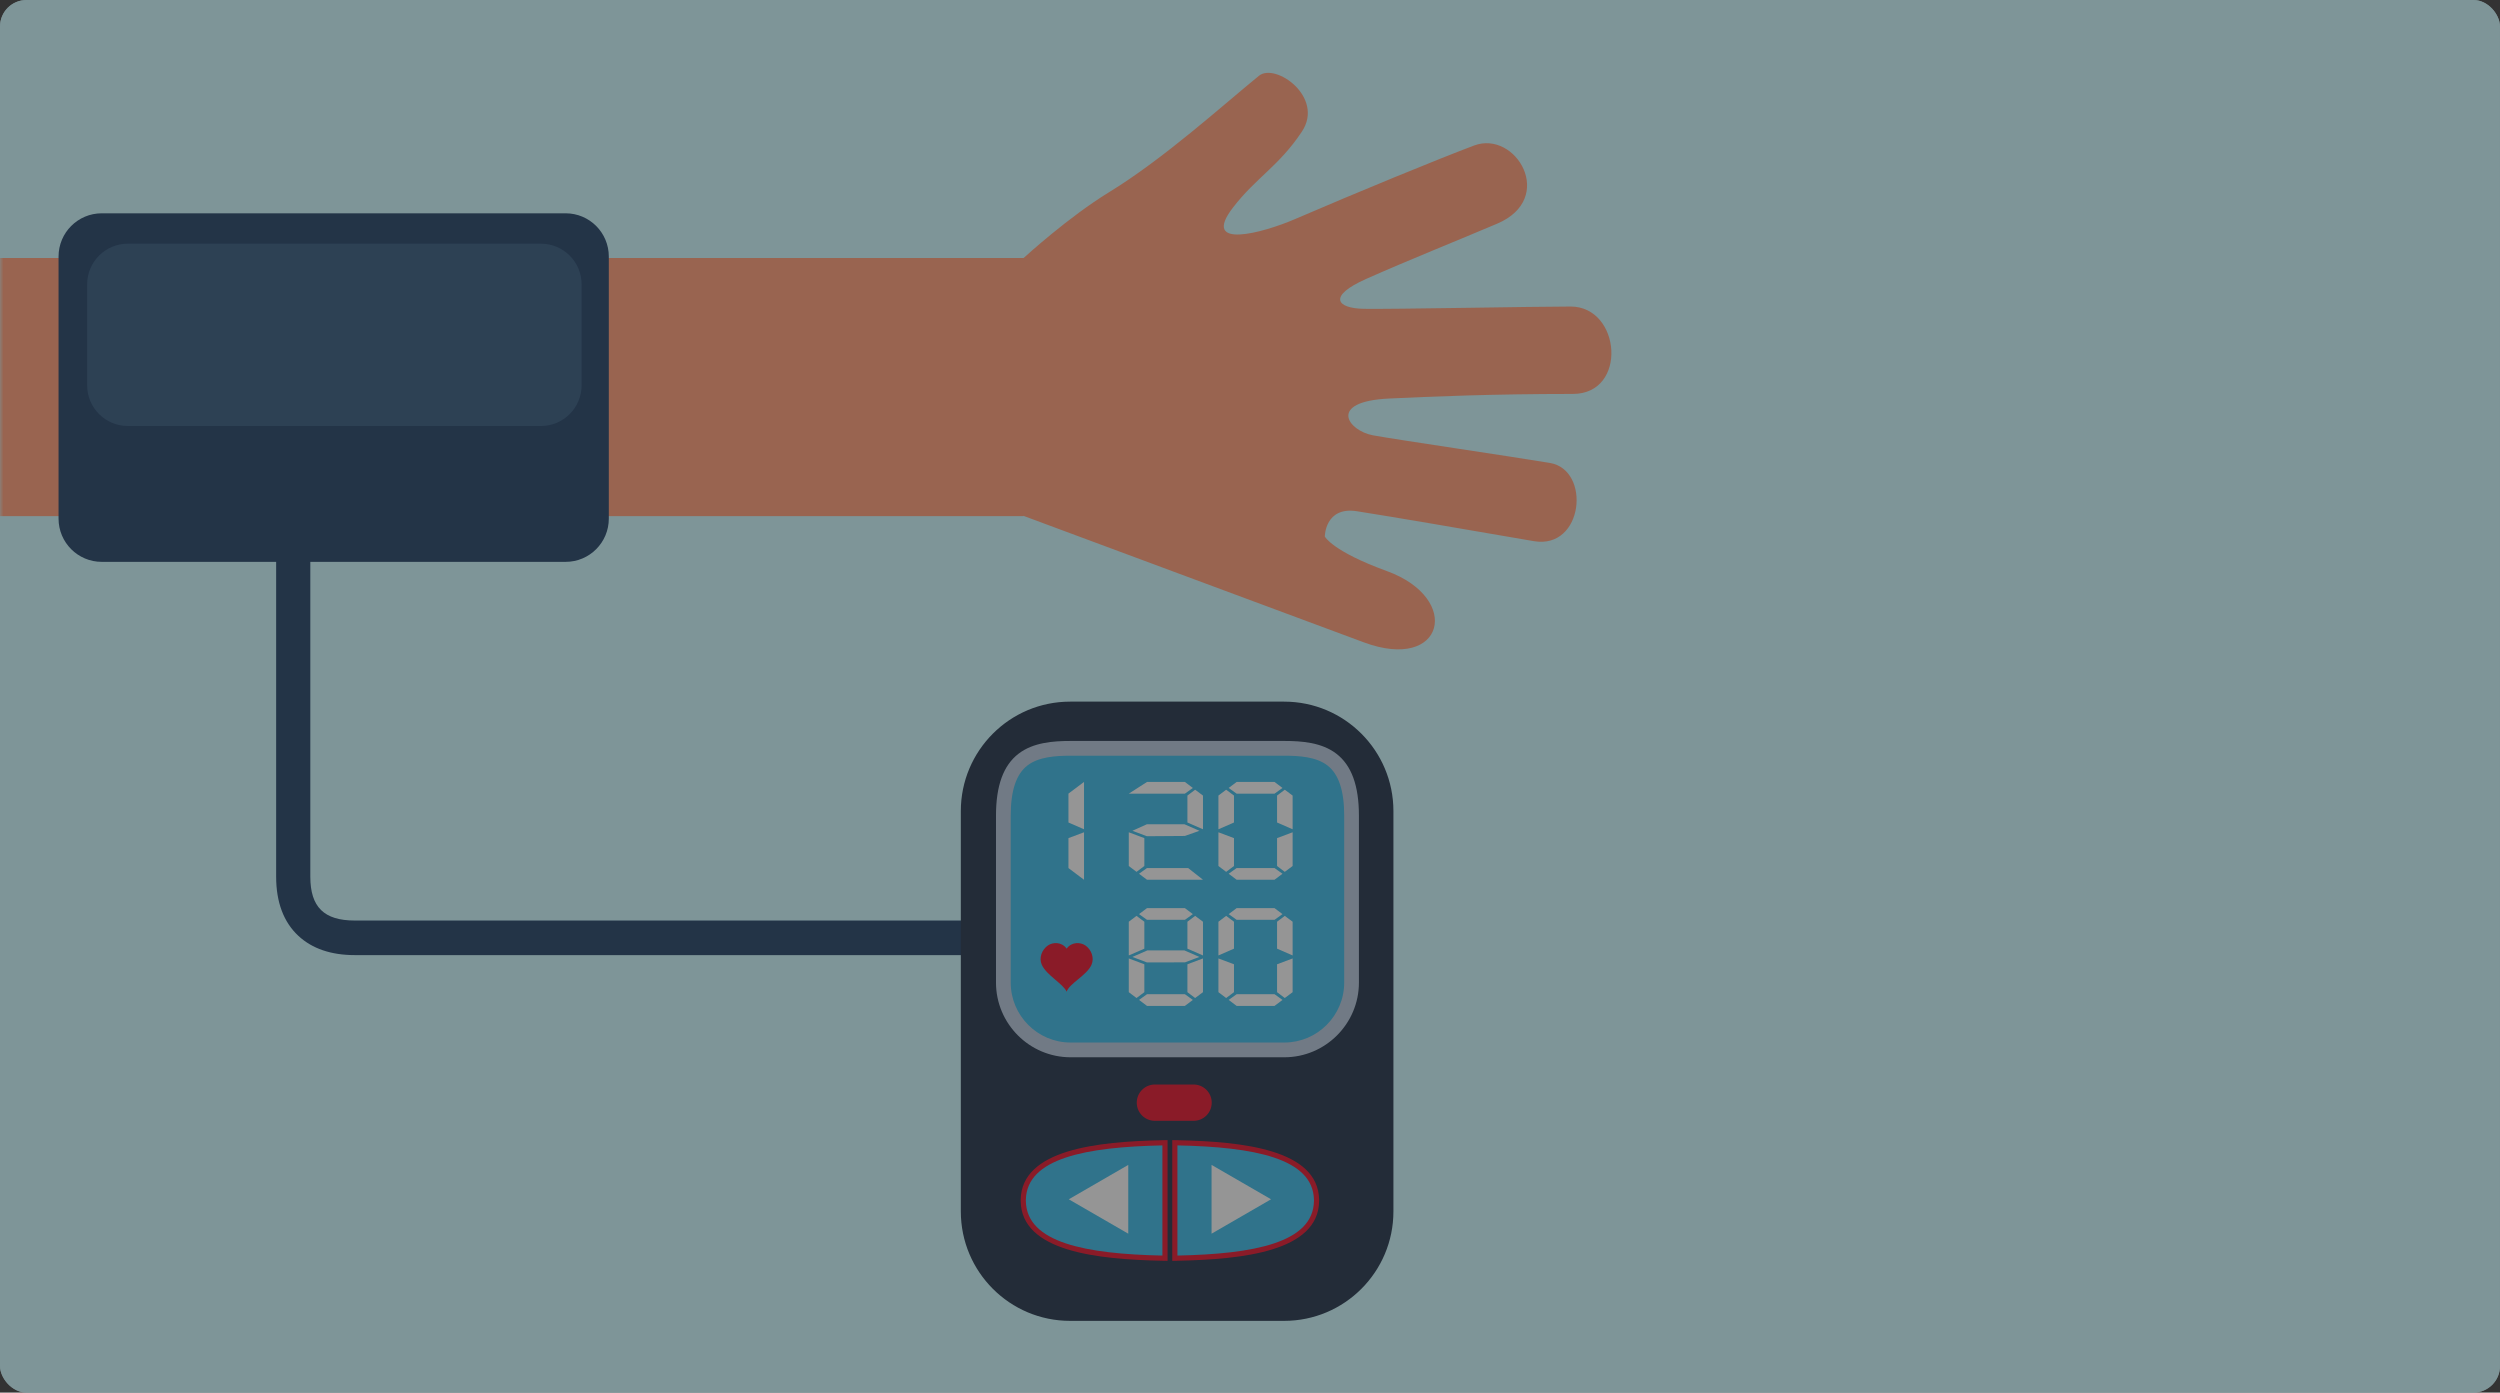 <svg width="377" height="210" viewBox="0 0 377 210" fill="none" xmlns="http://www.w3.org/2000/svg">
<rect x="0" y="0" width="377" height="210" fill="#333333" stroke="none"/>
<rect width="377" height="210" rx="4" fill="#D2F8FD"/>
<mask id="mask0" mask-type="alpha" maskUnits="userSpaceOnUse" x="0" y="0" width="377" height="210">
<rect width="377" height="210" rx="4" fill="#D2F8FD"/>
</mask>
<g mask="url(#mask0)">
<path d="M209.133 86.114C200.897 83.122 199.782 80.911 199.782 80.911C199.782 80.911 199.793 76.336 204.63 77.096C211.211 78.136 219.177 79.523 231.299 81.605C238.816 82.895 239.958 70.852 233.724 69.811C227.489 68.771 210.865 66.342 207.056 65.648C203.246 64.955 200.134 60.542 209.48 60.098C215.752 59.805 224.927 59.405 237.187 59.405C245.5 59.405 244.46 46.224 236.841 46.224C231.516 46.224 209.832 46.646 205.671 46.571C201.514 46.494 200.2 44.651 206.017 42.061C212.251 39.285 219.632 36.337 225.758 33.736C234.763 29.92 228.588 19.578 222.295 21.942C216.796 24.012 204.631 29.01 195.28 33.042C190.496 35.112 180.999 37.724 185.929 31.307C189.392 26.799 192.856 25.064 196.318 19.86C199.782 14.657 192.33 9.411 189.852 11.427C184.31 15.937 175.592 23.871 167.226 28.998C161.189 32.693 154.756 38.545 154.356 38.911L154.336 38.908H-5L-4.881 77.828H154.333V77.789C154.333 77.789 193.619 92.391 205.668 96.868C217.79 101.377 220.562 90.277 209.133 86.114Z" fill="#FFA786"/>
<path d="M15.339 84.728C11.744 84.728 8.83 81.809 8.83 78.209V38.687C8.83 35.086 11.744 32.167 15.339 32.167H85.3C88.895 32.167 91.809 35.086 91.809 38.687V78.209C91.809 81.809 88.895 84.728 85.3 84.728H15.339Z" fill="#3A5677"/>
<path d="M19.269 64.24C15.885 64.24 13.142 61.492 13.142 58.103V42.885C13.142 39.496 15.885 36.748 19.269 36.748H81.579C84.964 36.748 87.707 39.496 87.707 42.885V58.103C87.707 61.492 84.964 64.24 81.579 64.24H19.269V64.24Z" fill="#4B6C8C"/>
<path d="M41.643 132.204V81.094H46.796V132.204C46.796 136.789 48.87 138.816 53.491 138.816H149.701C151.536 138.816 153.193 139.14 154.625 139.761C156.11 140.404 157.37 141.379 158.358 142.649C160.114 144.908 161.011 148.109 161.011 152.157V162.885H155.858V152.157C155.858 149.288 155.322 147.172 154.289 145.843C153.334 144.614 151.826 144.03 149.701 144.03H53.491C49.926 144.03 47.071 143.05 45.01 141.14C42.777 139.072 41.643 136.057 41.643 132.204Z" fill="#3A5677"/>
<path d="M210.128 182.679C210.128 191.796 202.748 199.187 193.645 199.187H161.375C152.272 199.187 144.892 191.796 144.892 182.679V122.314C144.892 113.197 152.272 105.806 161.375 105.806H193.645C202.748 105.806 210.128 113.197 210.128 122.314V182.679Z" fill="#3A495D"/>
<path d="M203.816 148.167C203.816 153.778 199.275 158.326 193.673 158.326H161.448C155.846 158.326 151.305 153.778 151.305 148.167V123.007C151.305 113.971 155.846 112.849 161.448 112.849H193.673C199.275 112.849 203.816 113.971 203.816 123.007V148.167Z" fill="#50C0E7"/>
<path d="M193.673 159.438H161.448C155.243 159.438 150.195 154.382 150.195 148.167V123.007C150.195 118.476 151.308 115.417 153.6 113.657C155.803 111.964 158.803 111.736 161.448 111.736H193.673C196.318 111.736 199.318 111.964 201.521 113.657C203.813 115.417 204.926 118.476 204.926 123.007V148.167C204.927 154.382 199.878 159.438 193.673 159.438ZM161.448 113.961C159.176 113.961 156.627 114.135 154.952 115.422C153.246 116.733 152.416 119.214 152.416 123.007V148.168C152.416 153.156 156.468 157.214 161.448 157.214H193.674C198.654 157.214 202.706 153.156 202.706 148.168V123.007C202.706 119.214 201.876 116.733 200.169 115.422C198.494 114.135 195.945 113.961 193.674 113.961H161.448V113.961Z" fill="#BCCCDD"/>
<path d="M154.701 180.921C154.7 180.951 154.698 180.98 154.698 181.01C154.698 181.018 154.698 181.025 154.698 181.033C154.698 181.04 154.698 181.047 154.698 181.055C154.698 181.085 154.7 181.114 154.701 181.144C154.826 187.406 163.745 189.101 175.288 189.34V172.727C163.745 172.964 154.827 174.659 154.701 180.921Z" fill="#A5C4C4"/>
<path d="M176.07 190.139L175.272 190.123C165.411 189.919 154.071 188.716 153.92 181.16L153.919 181.147C153.918 181.116 153.917 181.085 153.917 181.055C153.917 181.048 153.917 181.04 153.917 181.033C153.917 181.025 153.917 181.018 153.917 181.011C153.917 180.98 153.918 180.95 153.919 180.919L153.92 180.898C154.071 173.35 165.411 172.147 175.272 171.943L176.07 171.927V190.139ZM155.48 181.059L155.482 181.121C155.534 183.699 157.326 185.54 160.961 186.759C164.041 187.791 168.477 188.374 174.507 188.538V173.528C168.477 173.692 164.041 174.276 160.961 175.308C157.326 176.526 155.535 178.368 155.483 180.937L155.48 181.008C155.48 181.015 155.481 181.022 155.481 181.029V181.033V181.037C155.48 181.044 155.48 181.051 155.48 181.059Z" fill="#E62D43"/>
<path d="M198.143 180.92C198.144 180.95 198.146 180.98 198.146 181.01C198.146 181.017 198.146 181.025 198.146 181.032C198.146 181.039 198.146 181.047 198.146 181.054C198.146 181.084 198.144 181.114 198.143 181.144C198.018 187.406 189.1 189.101 177.556 189.339V172.726C189.1 172.964 198.018 174.658 198.143 180.92Z" fill="#A5C4C4"/>
<path d="M176.775 190.138V171.926L177.573 171.943C187.434 172.146 198.774 173.349 198.925 180.905L198.926 180.919C198.927 180.949 198.928 180.98 198.928 181.01C198.928 181.018 198.928 181.025 198.928 181.032C198.928 181.04 198.928 181.047 198.928 181.054C198.928 181.085 198.927 181.116 198.926 181.146L198.925 181.167C198.774 188.715 187.434 189.918 177.573 190.122L176.775 190.138ZM178.338 173.527V188.537C184.368 188.374 188.804 187.79 191.884 186.758C195.519 185.54 197.31 183.698 197.362 181.128L197.364 181.055L197.364 181.032L197.364 181.008L197.362 180.944C197.31 178.366 195.518 176.525 191.884 175.306C188.804 174.275 184.367 173.692 178.338 173.527Z" fill="#E62D43"/>
<path d="M154.701 180.92C154.7 180.95 154.698 180.98 154.698 181.01C154.698 181.017 154.698 181.025 154.698 181.032C154.698 181.039 154.698 181.047 154.698 181.054C154.698 181.084 154.7 181.114 154.701 181.144C154.826 187.406 163.745 189.101 175.288 189.339V172.726C163.745 172.964 154.827 174.658 154.701 180.92Z" fill="#50C0E7"/>
<path d="M198.143 180.92C198.144 180.95 198.146 180.98 198.146 181.01C198.146 181.017 198.146 181.025 198.146 181.032C198.146 181.039 198.146 181.047 198.146 181.054C198.146 181.084 198.144 181.114 198.143 181.144C198.018 187.406 189.1 189.101 177.556 189.339V172.726C189.1 172.964 198.018 174.658 198.143 180.92Z" fill="#50C0E7"/>
<path d="M170.141 180.854V186.04L165.657 183.447L161.172 180.854L165.657 178.261L170.141 175.668V180.854Z" fill="#F9F9F9"/>
<path d="M182.703 180.853V186.039L187.188 183.446L191.672 180.853L187.188 178.26L182.703 175.667V180.853Z" fill="#F9F9F9"/>
<path d="M163.471 125.057L161.124 124.033V119.675L163.471 117.915V125.057ZM163.471 132.669L161.124 130.904V126.39L163.471 125.507V132.669Z" fill="#F9F9F9"/>
<path d="M179.881 118.823L178.681 119.684H170.221L172.968 117.92H178.681L179.881 118.823ZM172.567 130.593L171.385 131.475L170.22 130.593V125.508L172.567 126.389V130.593V130.593ZM180.875 125.285L178.672 126.062L172.955 126.103L170.768 125.282L172.951 124.298H178.616L180.875 125.285ZM181.409 132.664H172.967L171.766 131.762L172.967 130.901H179.171L181.409 132.664ZM181.409 125.057L179.063 124.031V119.971L180.227 119.09L181.409 119.971V125.057V125.057Z" fill="#F9F9F9"/>
<path d="M186.085 124.031L183.739 125.057V119.971L184.903 119.09L186.085 119.971V124.031V124.031ZM186.085 130.593L184.903 131.475L183.739 130.593V125.508L186.085 126.389V130.593V130.593ZM193.399 118.823L192.198 119.684H186.486L185.285 118.823L186.486 117.92H192.198L193.399 118.823ZM193.399 131.762L192.198 132.664H186.486L185.285 131.762L186.486 130.901H192.198L193.399 131.762ZM194.928 125.057L192.581 124.031V119.971L193.745 119.09L194.928 119.971V125.057V125.057ZM194.928 130.593L193.745 131.475L192.581 130.593V126.389L194.928 125.508V130.593V130.593Z" fill="#F9F9F9"/>
<path d="M172.567 143.057L170.22 144.082V138.997L171.385 138.115L172.567 138.997V143.057V143.057ZM172.567 149.619L171.385 150.501L170.22 149.619V144.533L172.567 145.415V149.619V149.619ZM180.865 144.306L178.691 145.123L172.956 145.129L170.766 144.306L173.014 143.324H178.616L180.865 144.306ZM179.881 137.848L178.681 138.71H172.968L171.767 137.848L172.968 136.946H178.681L179.881 137.848ZM179.881 150.788L178.681 151.69H172.968L171.767 150.788L172.968 149.926H178.681L179.881 150.788ZM181.409 144.082L179.063 143.057V138.997L180.227 138.115L181.409 138.997V144.082V144.082ZM181.409 149.619L180.227 150.501L179.063 149.619V145.415L181.409 144.533V149.619V149.619Z" fill="#F9F9F9"/>
<path d="M186.085 143.057L183.739 144.082V138.997L184.903 138.115L186.085 138.997V143.057V143.057ZM186.085 149.619L184.903 150.501L183.739 149.619V144.533L186.085 145.415V149.619V149.619ZM193.399 137.848L192.198 138.71H186.486L185.285 137.848L186.486 136.946H192.198L193.399 137.848ZM193.399 150.788L192.198 151.69H186.486L185.285 150.788L186.486 149.926H192.198L193.399 150.788ZM194.928 144.082L192.581 143.057V138.997L193.745 138.115L194.928 138.997V144.082V144.082ZM194.928 149.619L193.745 150.501L192.581 149.619V145.415L194.928 144.533V149.619V149.619Z" fill="#F9F9F9"/>
<path d="M182.728 166.284C182.728 167.796 181.505 169.021 179.995 169.021H174.155C172.646 169.021 171.422 167.796 171.422 166.284V166.281C171.422 164.769 172.646 163.543 174.155 163.543H179.995C181.505 163.543 182.728 164.769 182.728 166.281V166.284Z" fill="#E62D43"/>
<path fill-rule="evenodd" clip-rule="evenodd" d="M163.67 142.57C162.944 142.075 161.606 141.996 160.85 143.055C160.094 141.996 158.758 142.075 158.033 142.57C157.129 143.185 156.621 144.446 157.111 145.508C157.835 147.077 160.323 148.36 160.851 149.548C161.254 148.305 163.888 147.086 164.591 145.508C165.066 144.446 164.574 143.185 163.67 142.57Z" fill="#E62D43"/>
</g>
<rect width="377" height="210" rx="4" fill="black" fill-opacity="0.4"/>
</svg>
